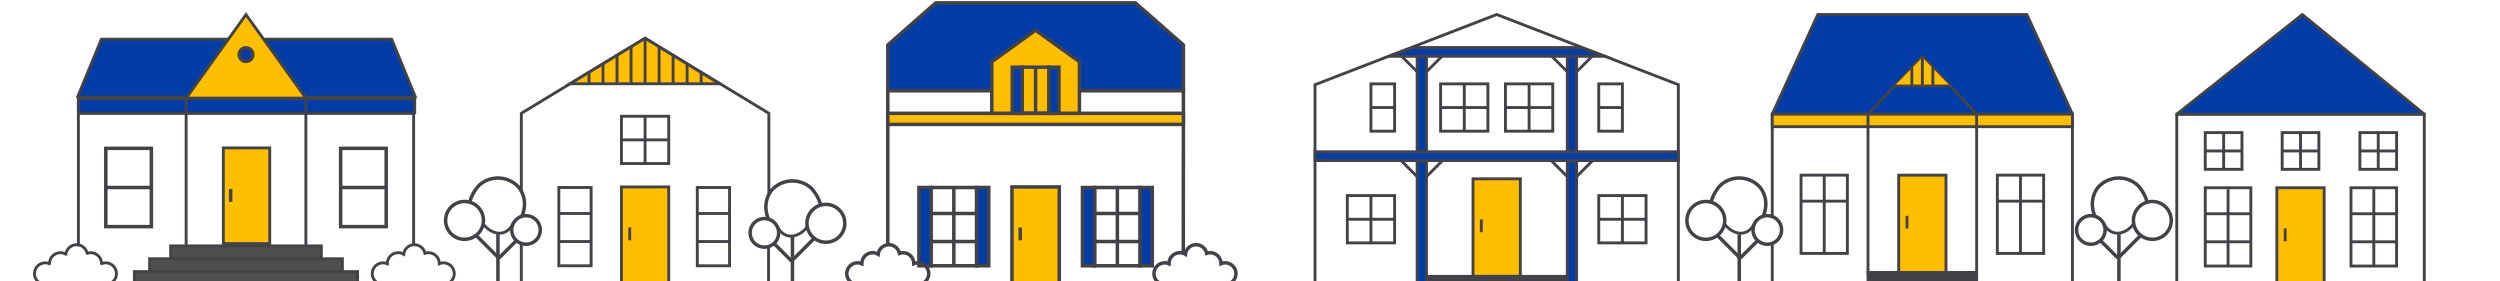 <svg width="862" height="97" viewBox="0 0 862 97" fill="none" xmlns="http://www.w3.org/2000/svg">
<path d="M265.1 67V39.069L222.42 13.19L179.75 39.069V66M179.75 98V84M265 98.5V85" stroke="#424248" stroke-linecap="round" stroke-linejoin="round"/>
<path d="M230.58 64.449H214.27V98.079H230.58V64.449Z" fill="#FFBF00" stroke="#424248" stroke-miterlimit="10"/>
<path d="M217.13 78.439V82.87" stroke="#424248" stroke-miterlimit="10"/>
<path d="M251.55 64.65H240.42V91.64H251.55V64.65Z" stroke="#424248" stroke-miterlimit="10"/>
<path d="M240.42 73.609H251.55" stroke="#424248" stroke-miterlimit="10"/>
<path d="M240.42 83.279H251.55" stroke="#424248" stroke-miterlimit="10"/>
<path d="M203.82 64.65H192.69V91.64H203.82V64.65Z" stroke="#424248" stroke-miterlimit="10"/>
<path d="M192.69 73.609H203.82" stroke="#424248" stroke-miterlimit="10"/>
<path d="M192.69 83.279H203.82" stroke="#424248" stroke-miterlimit="10"/>
<path d="M230.58 40.08H214.27V56.39H230.58V40.08Z" stroke="#424248" stroke-miterlimit="10"/>
<path d="M222.42 40.08V56.39" stroke="#424248" stroke-miterlimit="10"/>
<path d="M230.58 48.23H214.27" stroke="#424248" stroke-miterlimit="10"/>
<path d="M196.55 28.88H248.1L222.42 13.19L196.55 28.88Z" fill="#FFBF00" stroke="#424248" stroke-miterlimit="10"/>
<path d="M222.42 13.19V28.88" stroke="#424248" stroke-miterlimit="10"/>
<path d="M217.59 16.109V28.879" stroke="#424248" stroke-miterlimit="10"/>
<path d="M212.75 18.83V28.88" stroke="#424248" stroke-miterlimit="10"/>
<path d="M207.92 21.949V28.879" stroke="#424248" stroke-miterlimit="10"/>
<path d="M203.09 24.67V28.88" stroke="#424248" stroke-miterlimit="10"/>
<path d="M227.26 16.109V28.879" stroke="#424248" stroke-miterlimit="10"/>
<path d="M232.09 18.83V28.88" stroke="#424248" stroke-miterlimit="10"/>
<path d="M236.92 21.949V28.879" stroke="#424248" stroke-miterlimit="10"/>
<path d="M241.76 24.67V28.88" stroke="#424248" stroke-miterlimit="10"/>
<path d="M264.93 75.499C262.93 70.499 264.894 67.074 266.028 65.611C269.585 61.628 275.698 61.282 279.681 64.838C280.431 65.559 282.13 67.701 282.93 70.501" stroke="#424248" stroke-width="1.21" stroke-miterlimit="10"/>
<path d="M278.43 78C276.525 81.046 270.978 83.849 267.93 78" stroke="#424248"/>
<path d="M273.24 81.731V99.081" stroke="#424248" stroke-width="1.21" stroke-miterlimit="10"/>
<path d="M272.93 90L280.93 82" stroke="#424248" stroke-width="1.21" stroke-miterlimit="10"/>
<path d="M266.93 84L272.93 90" stroke="#424248" stroke-width="1.21" stroke-miterlimit="10"/>
<path d="M291.29 76.991C291.29 75.699 290.907 74.436 290.189 73.362C289.471 72.288 288.45 71.451 287.257 70.957C286.063 70.463 284.749 70.334 283.482 70.587C282.215 70.84 281.052 71.463 280.139 72.377C279.226 73.291 278.605 74.456 278.354 75.723C278.103 76.99 278.234 78.304 278.73 79.497C279.226 80.69 280.064 81.709 281.139 82.425C282.215 83.142 283.478 83.523 284.77 83.521C285.627 83.521 286.476 83.352 287.267 83.024C288.059 82.695 288.778 82.214 289.384 81.608C289.989 81.001 290.47 80.281 290.797 79.489C291.124 78.697 291.291 77.848 291.29 76.991Z" stroke="#424248" stroke-width="1.21" stroke-miterlimit="10"/>
<path d="M268.5 80.289C268.5 79.314 268.211 78.361 267.669 77.55C267.128 76.74 266.358 76.108 265.457 75.735C264.556 75.362 263.565 75.264 262.608 75.454C261.652 75.644 260.774 76.114 260.084 76.803C259.395 77.493 258.925 78.371 258.735 79.328C258.545 80.284 258.642 81.275 259.016 82.176C259.389 83.077 260.021 83.847 260.831 84.388C261.642 84.93 262.595 85.219 263.57 85.219C264.878 85.219 266.132 84.7 267.056 83.775C267.981 82.851 268.5 81.597 268.5 80.289Z" stroke="#424248" stroke-width="1.21" stroke-miterlimit="10"/>
<path d="M306.11 84V31.211H408.04L408 87" stroke="#424248" stroke-width="1.21" stroke-miterlimit="10"/>
<path d="M306.11 15.51L322.63 1H391.51L408.04 15.51V31.22H306.11V15.51Z" fill="#023DA7" stroke="#424248" stroke-width="1.21" stroke-miterlimit="10"/>
<path d="M408.04 39.07H306.11V42.9H408.04V39.07Z" fill="#FFBF00" stroke="#424248" stroke-width="1.21" stroke-miterlimit="10"/>
<path d="M372.18 21.29L357.07 10.41L341.97 21.29V39.07H372.18V21.29Z" fill="#FFBF00" stroke="#424248" stroke-width="1.21" stroke-miterlimit="10"/>
<path d="M361.71 23.16H352.44V39.07H361.71V23.16Z" stroke="#424248" stroke-width="1.21" stroke-miterlimit="10"/>
<path d="M357.07 23.461V39.071" stroke="#424248" stroke-width="1.21" stroke-miterlimit="10"/>
<path d="M365.12 23.16H361.71V39.07H365.12V23.16Z" fill="#023DA7" stroke="#424248" stroke-width="1.21" stroke-miterlimit="10"/>
<path d="M352.44 23.16H349.03V39.07H352.44V23.16Z" fill="#023DA7" stroke="#424248" stroke-width="1.21" stroke-miterlimit="10"/>
<path d="M365.23 64.449H348.92V98.079H365.23V64.449Z" fill="#FFBF00" stroke="#424248" stroke-width="1.21" stroke-miterlimit="10"/>
<path d="M351.78 78.439V82.87" stroke="#424248" stroke-width="1.21" stroke-miterlimit="10"/>
<path d="M393.13 64.65H377.41V91.64H393.13V64.65Z" stroke="#424248" stroke-width="1.21" stroke-miterlimit="10"/>
<path d="M377.41 73.609H393.13" stroke="#424248" stroke-width="1.21" stroke-miterlimit="10"/>
<path d="M377.41 83.279H393.13" stroke="#424248" stroke-width="1.21" stroke-miterlimit="10"/>
<path d="M385.27 65.15V91.64" stroke="#424248" stroke-width="1.21" stroke-miterlimit="10"/>
<path d="M397.31 64.65H393.13V91.64H397.31V64.65Z" fill="#023DA7" stroke="#424248" stroke-width="1.21" stroke-miterlimit="10"/>
<path d="M377.41 64.65H373.23V91.64H377.41V64.65Z" fill="#023DA7" stroke="#424248" stroke-width="1.21" stroke-miterlimit="10"/>
<path d="M336.73 64.65H321.01V91.64H336.73V64.65Z" stroke="#424248" stroke-width="1.21" stroke-miterlimit="10"/>
<path d="M321.01 73.609H336.74" stroke="#424248" stroke-width="1.21" stroke-miterlimit="10"/>
<path d="M321.01 83.279H336.74" stroke="#424248" stroke-width="1.21" stroke-miterlimit="10"/>
<path d="M328.88 65.15V91.64" stroke="#424248" stroke-width="1.21" stroke-miterlimit="10"/>
<path d="M340.92 64.65H336.74V91.64H340.92V64.65Z" fill="#023DA7" stroke="#424248" stroke-width="1.21" stroke-miterlimit="10"/>
<path d="M321.02 64.65H316.84V91.64H321.02V64.65Z" fill="#023DA7" stroke="#424248" stroke-width="1.21" stroke-miterlimit="10"/>
<path d="M316.52 90.619C316.026 90.621 315.536 90.719 315.08 90.909V90.859C315.08 89.87 314.687 88.921 313.987 88.222C313.288 87.522 312.339 87.129 311.35 87.129C310.934 87.136 310.522 87.21 310.13 87.349C309.953 86.482 309.472 85.707 308.774 85.162C308.077 84.618 307.208 84.34 306.323 84.379C305.439 84.417 304.598 84.77 303.95 85.373C303.303 85.976 302.891 86.79 302.79 87.669C302.219 87.317 301.561 87.13 300.89 87.129C299.901 87.129 298.952 87.522 298.252 88.222C297.553 88.921 297.16 89.87 297.16 90.859C297.16 90.859 297.16 90.859 297.16 90.929C296.697 90.725 296.196 90.619 295.69 90.619C295.2 90.619 294.715 90.716 294.263 90.903C293.81 91.091 293.399 91.365 293.052 91.712C292.706 92.058 292.431 92.469 292.244 92.922C292.056 93.374 291.96 93.859 291.96 94.349C291.96 94.839 292.056 95.324 292.244 95.776C292.431 96.229 292.706 96.64 293.052 96.987C293.399 97.333 293.81 97.608 294.263 97.795C294.715 97.983 295.2 98.079 295.69 98.079H316.51C317.499 98.079 318.448 97.686 319.147 96.987C319.847 96.287 320.24 95.338 320.24 94.349C320.24 93.36 319.847 92.411 319.147 91.712C318.448 91.012 317.499 90.619 316.51 90.619H316.52Z" stroke="#424248" stroke-width="1.21" stroke-miterlimit="10"/>
<path d="M26.746 33.5L34.961 13.5H135.029L143.254 33.5H26.746Z" fill="#023DA7" stroke="#424248" stroke-linecap="round" stroke-linejoin="round"/>
<path d="M142.62 84C142.62 60.955 142.62 62.115 142.62 39.07H27.03V84.5" stroke="#424248" stroke-linecap="round" stroke-linejoin="round"/>
<path d="M143 34H27V39H143V34Z" fill="#023DA7" stroke="#424248" stroke-linecap="round" stroke-linejoin="round"/>
<path d="M123.3 93.65H46.34V98.08H123.3V93.65Z" fill="#4F4F4F" stroke="#424248" stroke-miterlimit="10"/>
<path d="M118.05 89.221H51.59V93.651H118.05V89.221Z" fill="#4F4F4F" stroke="#424248" stroke-miterlimit="10"/>
<path d="M110.8 84.789H58.84V89.219H110.8V84.789Z" fill="#4F4F4F" stroke="#424248" stroke-miterlimit="10"/>
<path d="M93 51H77V84H93V51Z" fill="#FFBF00" stroke="#424248" stroke-miterlimit="10"/>
<path d="M79.53 65.15V69.58" stroke="#424248" stroke-width="1.21" stroke-miterlimit="10"/>
<path d="M52.19 51.15H36.48V78.14H52.19V51.15Z" stroke="#424248" stroke-width="1.21" stroke-miterlimit="10"/>
<path d="M36.48 64.65H52.19" stroke="#424248" stroke-width="1.21" stroke-miterlimit="10"/>
<path d="M133.16 51.15H117.45V78.14H133.16V51.15Z" stroke="#424248" stroke-width="1.21" stroke-miterlimit="10"/>
<path d="M117.45 64.65H133.16" stroke="#424248" stroke-width="1.21" stroke-miterlimit="10"/>
<path d="M64.18 84.79V33.83" stroke="#424248" stroke-miterlimit="10"/>
<path d="M105.47 84.79V33.83" stroke="#424248" stroke-miterlimit="10"/>
<path d="M64.17 33.829L84.82 5.029L105.47 33.829H64.17Z" fill="#FFBF00" stroke="#424248" stroke-miterlimit="10"/>
<path d="M84.82 21.17C86.112 21.17 87.16 20.123 87.16 18.83C87.16 17.538 86.112 16.49 84.82 16.49C83.528 16.49 82.48 17.538 82.48 18.83C82.48 20.123 83.528 21.17 84.82 21.17Z" fill="#023DA7" stroke="#424248" stroke-width="1.21" stroke-miterlimit="10"/>
<path d="M152.91 90.619C152.416 90.621 151.927 90.72 151.47 90.909V90.859C151.471 90.37 151.376 89.885 151.19 89.433C151.003 88.98 150.73 88.569 150.384 88.222C150.038 87.876 149.628 87.601 149.176 87.413C148.724 87.226 148.239 87.129 147.75 87.129C147.334 87.135 146.922 87.209 146.53 87.349C146.353 86.482 145.872 85.707 145.174 85.162C144.477 84.618 143.608 84.34 142.724 84.379C141.839 84.417 140.998 84.77 140.35 85.373C139.703 85.976 139.291 86.79 139.19 87.669C138.615 87.317 137.954 87.13 137.28 87.129C136.291 87.129 135.342 87.522 134.643 88.222C133.943 88.921 133.55 89.87 133.55 90.859C133.55 90.859 133.55 90.859 133.55 90.929C133.087 90.724 132.586 90.618 132.08 90.619C131.091 90.619 130.142 91.012 129.443 91.712C128.743 92.411 128.35 93.36 128.35 94.349C128.35 95.338 128.743 96.287 129.443 96.987C130.142 97.686 131.091 98.079 132.08 98.079H152.9C153.889 98.079 154.838 97.686 155.538 96.987C156.237 96.287 156.63 95.338 156.63 94.349C156.63 93.36 156.237 92.411 155.538 91.712C154.838 91.012 153.889 90.619 152.9 90.619H152.91Z" stroke="#424248" stroke-miterlimit="10"/>
<path d="M36.43 90.619C35.939 90.621 35.453 90.72 35 90.909V90.859C35 89.87 34.607 88.921 33.908 88.222C33.208 87.522 32.259 87.129 31.27 87.129C30.854 87.136 30.442 87.21 30.05 87.349C29.873 86.482 29.392 85.707 28.694 85.162C27.997 84.618 27.128 84.34 26.244 84.379C25.36 84.417 24.518 84.77 23.87 85.373C23.223 85.976 22.811 86.79 22.71 87.669C22.139 87.317 21.481 87.13 20.81 87.129C19.821 87.129 18.872 87.522 18.173 88.222C17.473 88.921 17.08 89.87 17.08 90.859C17.08 90.859 17.08 90.859 17.08 90.929C16.617 90.725 16.116 90.619 15.61 90.619C15.12 90.619 14.635 90.716 14.183 90.903C13.73 91.091 13.319 91.365 12.973 91.712C12.626 92.058 12.351 92.469 12.164 92.922C11.977 93.374 11.88 93.859 11.88 94.349C11.88 94.839 11.977 95.324 12.164 95.776C12.351 96.229 12.626 96.64 12.973 96.987C13.319 97.333 13.73 97.608 14.183 97.795C14.635 97.983 15.12 98.079 15.61 98.079H36.43C37.419 98.079 38.368 97.686 39.068 96.987C39.767 96.287 40.16 95.338 40.16 94.349C40.16 93.36 39.767 92.411 39.068 91.712C38.368 91.012 37.419 90.619 36.43 90.619Z" stroke="#424248" stroke-linecap="round" stroke-linejoin="round"/>
<path d="M180 74.499C182 69.499 180.036 66.074 178.902 64.611C175.345 60.628 169.232 60.282 165.249 63.838C164.499 64.559 162.8 66.701 162 69.501" stroke="#424248" stroke-width="1.21" stroke-miterlimit="10"/>
<path d="M166.5 77C168.405 80.046 173.952 82.849 177 77" stroke="#424248"/>
<path d="M171.69 80.731V98.081" stroke="#424248" stroke-width="1.21" stroke-miterlimit="10"/>
<path d="M172 89L164 81" stroke="#424248" stroke-width="1.21" stroke-miterlimit="10"/>
<path d="M178 83L172 89" stroke="#424248" stroke-width="1.21" stroke-miterlimit="10"/>
<path d="M153.64 75.991C153.64 74.699 154.023 73.436 154.741 72.362C155.459 71.288 156.48 70.451 157.674 69.957C158.867 69.463 160.181 69.334 161.448 69.587C162.715 69.84 163.878 70.463 164.791 71.377C165.704 72.291 166.325 73.456 166.576 74.723C166.827 75.99 166.696 77.304 166.2 78.497C165.704 79.69 164.866 80.709 163.791 81.425C162.716 82.142 161.452 82.523 160.16 82.521C159.303 82.521 158.454 82.352 157.663 82.024C156.871 81.695 156.152 81.214 155.546 80.608C154.941 80.001 154.461 79.281 154.134 78.489C153.807 77.697 153.639 76.848 153.64 75.991Z" stroke="#424248" stroke-width="1.21" stroke-miterlimit="10"/>
<path d="M176.43 79.289C176.43 78.314 176.719 77.361 177.261 76.55C177.803 75.74 178.572 75.108 179.473 74.735C180.374 74.362 181.365 74.264 182.322 74.454C183.278 74.644 184.157 75.114 184.846 75.803C185.535 76.493 186.005 77.371 186.195 78.328C186.385 79.284 186.288 80.275 185.915 81.176C185.542 82.077 184.91 82.847 184.099 83.388C183.288 83.93 182.335 84.219 181.36 84.219C180.052 84.219 178.798 83.7 177.874 82.775C176.949 81.851 176.43 80.597 176.43 79.289Z" stroke="#424248" stroke-width="1.21" stroke-miterlimit="10"/>
<path d="M422.45 90.619C421.956 90.621 421.467 90.72 421.01 90.909C421.01 90.909 421.01 90.909 421.01 90.859C421.01 89.87 420.617 88.921 419.918 88.222C419.218 87.522 418.269 87.129 417.28 87.129C416.864 87.135 416.452 87.209 416.06 87.349C415.883 86.482 415.402 85.707 414.704 85.162C414.007 84.618 413.138 84.34 412.254 84.379C411.37 84.417 410.528 84.77 409.88 85.373C409.233 85.976 408.821 86.79 408.72 87.669C408.145 87.317 407.484 87.13 406.81 87.129C405.821 87.129 404.872 87.522 404.173 88.222C403.473 88.921 403.08 89.87 403.08 90.859C403.08 90.859 403.08 90.859 403.08 90.929C402.617 90.724 402.116 90.618 401.61 90.619C400.621 90.619 399.672 91.012 398.973 91.712C398.273 92.411 397.88 93.36 397.88 94.349C397.88 95.338 398.273 96.287 398.973 96.987C399.672 97.686 400.621 98.079 401.61 98.079H422.43C422.92 98.079 423.405 97.983 423.858 97.795C424.31 97.608 424.721 97.333 425.068 96.987C425.414 96.64 425.689 96.229 425.876 95.776C426.064 95.324 426.16 94.839 426.16 94.349C426.16 93.859 426.064 93.374 425.876 92.922C425.689 92.469 425.414 92.058 425.068 91.712C424.721 91.365 424.31 91.091 423.858 90.903C423.405 90.716 422.92 90.619 422.43 90.619H422.45Z" stroke="#424248" stroke-width="1.21" stroke-miterlimit="10"/>
<path d="M714.58 98.369V39.359H611.07V74.5M611.07 98.5V84" stroke="#424248" stroke-linecap="round" stroke-linejoin="round"/>
<path d="M698.87 5H626.78L611.07 39.36H714.58L698.87 5Z" fill="#023DA7" stroke="#424248" stroke-linecap="round" stroke-linejoin="round"/>
<path d="M714.58 39.359H611.07V43.679H714.58V39.359Z" fill="#FFBF00" stroke="#424248" stroke-miterlimit="10"/>
<path d="M681.55 39.36V93.94H644.09V39.36L662.82 19.41L681.55 39.36Z" stroke="#424248" stroke-linecap="round" stroke-linejoin="round"/>
<path d="M670.98 60.391H654.67V94.021H670.98V60.391Z" fill="#FFBF00" stroke="#424248" stroke-miterlimit="10"/>
<path d="M657.53 74.391V78.821" stroke="#424248" stroke-miterlimit="10"/>
<path d="M681.55 93.939H644.09V98.37H681.55V93.939Z" fill="#424248" stroke="#424248" stroke-miterlimit="10"/>
<path d="M704.65 60.391H688.68V87.381H704.65V60.391Z" stroke="#424248" stroke-miterlimit="10"/>
<path d="M688.68 69.359H704.64" stroke="#424248" stroke-miterlimit="10"/>
<path d="M696.66 60.391V87.381" stroke="#424248" stroke-miterlimit="10"/>
<path d="M636.97 60.391H621V87.381H636.97V60.391Z" stroke="#424248" stroke-miterlimit="10"/>
<path d="M621 69.359H636.97" stroke="#424248" stroke-miterlimit="10"/>
<path d="M628.99 60.391V87.381" stroke="#424248" stroke-miterlimit="10"/>
<path d="M653.21 29.651L662.82 19.811L672.43 29.651H653.21Z" fill="#FFBF00"/>
<path d="M653.21 29.65H672.43" stroke="#424248" stroke-miterlimit="10"/>
<path d="M662.82 19.811V29.651" stroke="#424248" stroke-miterlimit="10"/>
<path d="M659.2 23.029V29.649" stroke="#424248" stroke-miterlimit="10"/>
<path d="M666.45 23.029V29.649" stroke="#424248" stroke-miterlimit="10"/>
<path d="M453.42 29.2L516.06 5L578.69 29.2V98.37H453.42V29.2Z" stroke="#424248" stroke-miterlimit="10"/>
<path d="M524.21 61.65H507.9V95.28H524.21V61.65Z" fill="#FFBF00" stroke="#424248" stroke-miterlimit="10"/>
<path d="M510.76 75.65V80.08" stroke="#424248" stroke-miterlimit="10"/>
<path d="M567.56 67.439H551.25V83.749H567.56V67.439Z" stroke="#424248" stroke-miterlimit="10"/>
<path d="M559.41 67.439V83.759" stroke="#424248" stroke-miterlimit="10"/>
<path d="M567.56 75.6H551.25" stroke="#424248" stroke-miterlimit="10"/>
<path d="M535.39 28.92H519.08V45.23H535.39V28.92Z" stroke="#424248" stroke-miterlimit="10"/>
<path d="M527.23 28.92V45.24" stroke="#424248" stroke-miterlimit="10"/>
<path d="M535.39 37.08H519.08" stroke="#424248" stroke-miterlimit="10"/>
<path d="M559.41 28.92H551.25V45.23H559.41V28.92Z" stroke="#424248" stroke-miterlimit="10"/>
<path d="M559.41 37.08H551.25" stroke="#424248" stroke-miterlimit="10"/>
<path d="M480.86 28.92H472.7V45.23H480.86V28.92Z" stroke="#424248" stroke-miterlimit="10"/>
<path d="M480.86 37.08H472.7" stroke="#424248" stroke-miterlimit="10"/>
<path d="M513.03 28.92H496.72V45.23H513.03V28.92Z" stroke="#424248" stroke-miterlimit="10"/>
<path d="M504.88 28.92V45.24" stroke="#424248" stroke-miterlimit="10"/>
<path d="M513.03 37.08H496.72" stroke="#424248" stroke-miterlimit="10"/>
<path d="M480.86 67.439H464.55V83.749H480.86V67.439Z" stroke="#424248" stroke-miterlimit="10"/>
<path d="M472.7 67.439V83.759" stroke="#424248" stroke-miterlimit="10"/>
<path d="M480.86 75.6H464.55" stroke="#424248" stroke-miterlimit="10"/>
<path d="M540.4 95.291H491.85V98.261H540.4V95.291Z" fill="#424248" stroke="#424248" stroke-miterlimit="10"/>
<path d="M543.62 24.74L549.04 19.32" stroke="#424248" stroke-miterlimit="10"/>
<path d="M540.4 24.74L534.97 19.32" stroke="#424248" stroke-miterlimit="10"/>
<path d="M543.62 19.41H540.4V52.23H543.62V19.41Z" fill="#023DA7" stroke="#424248" stroke-miterlimit="10"/>
<path d="M491.85 24.74L497.28 19.32" stroke="#424248" stroke-miterlimit="10"/>
<path d="M488.63 24.74L483.2 19.32" stroke="#424248" stroke-miterlimit="10"/>
<path d="M491.85 19.41H488.63V52.23H491.85V19.41Z" fill="#023DA7" stroke="#424248" stroke-miterlimit="10"/>
<path d="M545 16.391H487.2L478.99 19.411H553.31L545 16.391Z" fill="#023DA7" stroke="#424248" stroke-miterlimit="10"/>
<path d="M543.62 60.901L549.04 55.471" stroke="#424248" stroke-miterlimit="10"/>
<path d="M540.4 60.901L534.97 55.471" stroke="#424248" stroke-miterlimit="10"/>
<path d="M543.62 55.471H540.4V98.371H543.62V55.471Z" fill="#023DA7" stroke="#424248" stroke-miterlimit="10"/>
<path d="M491.85 60.901L497.28 55.471" stroke="#424248" stroke-miterlimit="10"/>
<path d="M488.63 60.901L483.2 55.471" stroke="#424248" stroke-miterlimit="10"/>
<path d="M491.85 55.471H488.63V98.371H491.85V55.471Z" fill="#023DA7" stroke="#424248" stroke-miterlimit="10"/>
<path d="M578.69 52.34H453.43V55.36H578.69V52.34Z" fill="#023DA7" stroke="#424248" stroke-miterlimit="10"/>
<path d="M835.89 39.359H793.22H750.55V98.369H835.89V39.359Z" stroke="#424248" stroke-linecap="round" stroke-linejoin="round"/>
<path d="M750.55 39.36L793.84 5L835.89 39.36H750.55Z" fill="#023DA7" stroke="#424248" stroke-linecap="round" stroke-linejoin="round"/>
<path d="M801.37 64.74H785.06V98.37H801.37V64.74Z" fill="#FFBF00" stroke="#424248" stroke-miterlimit="10"/>
<path d="M787.93 78.731V83.171" stroke="#424248" stroke-miterlimit="10"/>
<path d="M826.34 64.74H810.62V91.73H826.34V64.74Z" stroke="#424248" stroke-miterlimit="10"/>
<path d="M810.62 73.699H826.35" stroke="#424248" stroke-miterlimit="10"/>
<path d="M810.62 83.369H826.35" stroke="#424248" stroke-miterlimit="10"/>
<path d="M818.49 65.24V91.72" stroke="#424248" stroke-miterlimit="10"/>
<path d="M776.09 64.74H760.37V91.73H776.09V64.74Z" stroke="#424248" stroke-miterlimit="10"/>
<path d="M760.37 73.699H776.1" stroke="#424248" stroke-miterlimit="10"/>
<path d="M760.37 83.369H776.1" stroke="#424248" stroke-miterlimit="10"/>
<path d="M768.24 65.24V91.72" stroke="#424248" stroke-miterlimit="10"/>
<path d="M799.55 45.721H786.89V58.381H799.55V45.721Z" stroke="#424248" stroke-miterlimit="10"/>
<path d="M793.22 45.721V58.381" stroke="#424248" stroke-miterlimit="10"/>
<path d="M799.55 52.051H786.89" stroke="#424248" stroke-miterlimit="10"/>
<path d="M826.35 45.721H813.69V58.381H826.35V45.721Z" stroke="#424248" stroke-miterlimit="10"/>
<path d="M820.02 45.721V58.381" stroke="#424248" stroke-miterlimit="10"/>
<path d="M826.35 52.051H813.69" stroke="#424248" stroke-miterlimit="10"/>
<path d="M773.03 45.721H760.37V58.381H773.03V45.721Z" stroke="#424248" stroke-miterlimit="10"/>
<path d="M766.71 45.721V58.381" stroke="#424248" stroke-miterlimit="10"/>
<path d="M773.04 52.051H760.37" stroke="#424248" stroke-miterlimit="10"/>
<path d="M608 74.499C610 69.499 608.036 66.074 606.902 64.611C603.345 60.628 597.232 60.282 593.249 63.838C592.499 64.559 590.8 66.701 590 69.501" stroke="#424248" stroke-width="1.21" stroke-miterlimit="10"/>
<path d="M594.5 77C596.405 80.046 601.952 82.849 605 77" stroke="#424248"/>
<path d="M599.69 80.731V98.081" stroke="#424248" stroke-width="1.21" stroke-miterlimit="10"/>
<path d="M600 89L592 81" stroke="#424248" stroke-width="1.21" stroke-miterlimit="10"/>
<path d="M606 83L600 89" stroke="#424248" stroke-width="1.21" stroke-miterlimit="10"/>
<path d="M581.64 75.991C581.64 74.699 582.023 73.436 582.741 72.362C583.459 71.288 584.48 70.451 585.674 69.957C586.867 69.463 588.181 69.334 589.448 69.587C590.715 69.84 591.878 70.463 592.791 71.377C593.704 72.291 594.325 73.456 594.576 74.723C594.827 75.99 594.696 77.304 594.2 78.497C593.704 79.69 592.866 80.709 591.791 81.425C590.716 82.142 589.452 82.523 588.16 82.521C587.303 82.521 586.454 82.352 585.663 82.024C584.871 81.695 584.152 81.214 583.546 80.608C582.941 80.001 582.461 79.281 582.134 78.489C581.807 77.697 581.639 76.848 581.64 75.991Z" stroke="#424248" stroke-width="1.21" stroke-miterlimit="10"/>
<path d="M604.43 79.289C604.43 78.314 604.719 77.361 605.261 76.55C605.803 75.74 606.572 75.108 607.473 74.735C608.374 74.362 609.365 74.264 610.322 74.454C611.278 74.644 612.157 75.114 612.846 75.803C613.535 76.493 614.005 77.371 614.195 78.328C614.385 79.284 614.288 80.275 613.915 81.176C613.542 82.077 612.91 82.847 612.099 83.388C611.288 83.93 610.335 84.219 609.36 84.219C608.052 84.219 606.798 83.7 605.874 82.775C604.949 81.851 604.43 80.597 604.43 79.289Z" stroke="#424248" stroke-width="1.21" stroke-miterlimit="10"/>
<path d="M722.29 74.499C720.29 69.499 722.254 66.074 723.388 64.611C726.945 60.628 733.058 60.282 737.041 63.838C737.791 64.559 739.49 66.701 740.29 69.501" stroke="#424248" stroke-width="1.21" stroke-miterlimit="10"/>
<path d="M735.79 77C733.885 80.046 728.338 82.849 725.29 77" stroke="#424248"/>
<path d="M730.6 80.731V98.081" stroke="#424248" stroke-width="1.21" stroke-miterlimit="10"/>
<path d="M730.29 89L738.29 81" stroke="#424248" stroke-width="1.21" stroke-miterlimit="10"/>
<path d="M724.29 83L730.29 89" stroke="#424248" stroke-width="1.21" stroke-miterlimit="10"/>
<path d="M748.65 75.991C748.65 74.699 748.267 73.436 747.549 72.362C746.831 71.288 745.81 70.451 744.617 69.957C743.423 69.463 742.109 69.334 740.842 69.587C739.575 69.84 738.412 70.463 737.499 71.377C736.586 72.291 735.965 73.456 735.714 74.723C735.463 75.99 735.594 77.304 736.09 78.497C736.586 79.69 737.424 80.709 738.499 81.425C739.574 82.142 740.838 82.523 742.13 82.521C742.987 82.521 743.836 82.352 744.627 82.024C745.419 81.695 746.138 81.214 746.744 80.608C747.349 80.001 747.829 79.281 748.156 78.489C748.484 77.697 748.651 76.848 748.65 75.991Z" stroke="#424248" stroke-width="1.21" stroke-miterlimit="10"/>
<path d="M725.86 79.289C725.86 78.314 725.571 77.361 725.029 76.55C724.488 75.74 723.718 75.108 722.817 74.735C721.916 74.362 720.925 74.264 719.968 74.454C719.012 74.644 718.134 75.114 717.444 75.803C716.755 76.493 716.285 77.371 716.095 78.328C715.905 79.284 716.002 80.275 716.375 81.176C716.749 82.077 717.38 82.847 718.191 83.388C719.002 83.93 719.955 84.219 720.93 84.219C722.238 84.219 723.492 83.7 724.416 82.775C725.341 81.851 725.86 80.597 725.86 79.289Z" stroke="#424248" stroke-width="1.21" stroke-miterlimit="10"/>
</svg>
